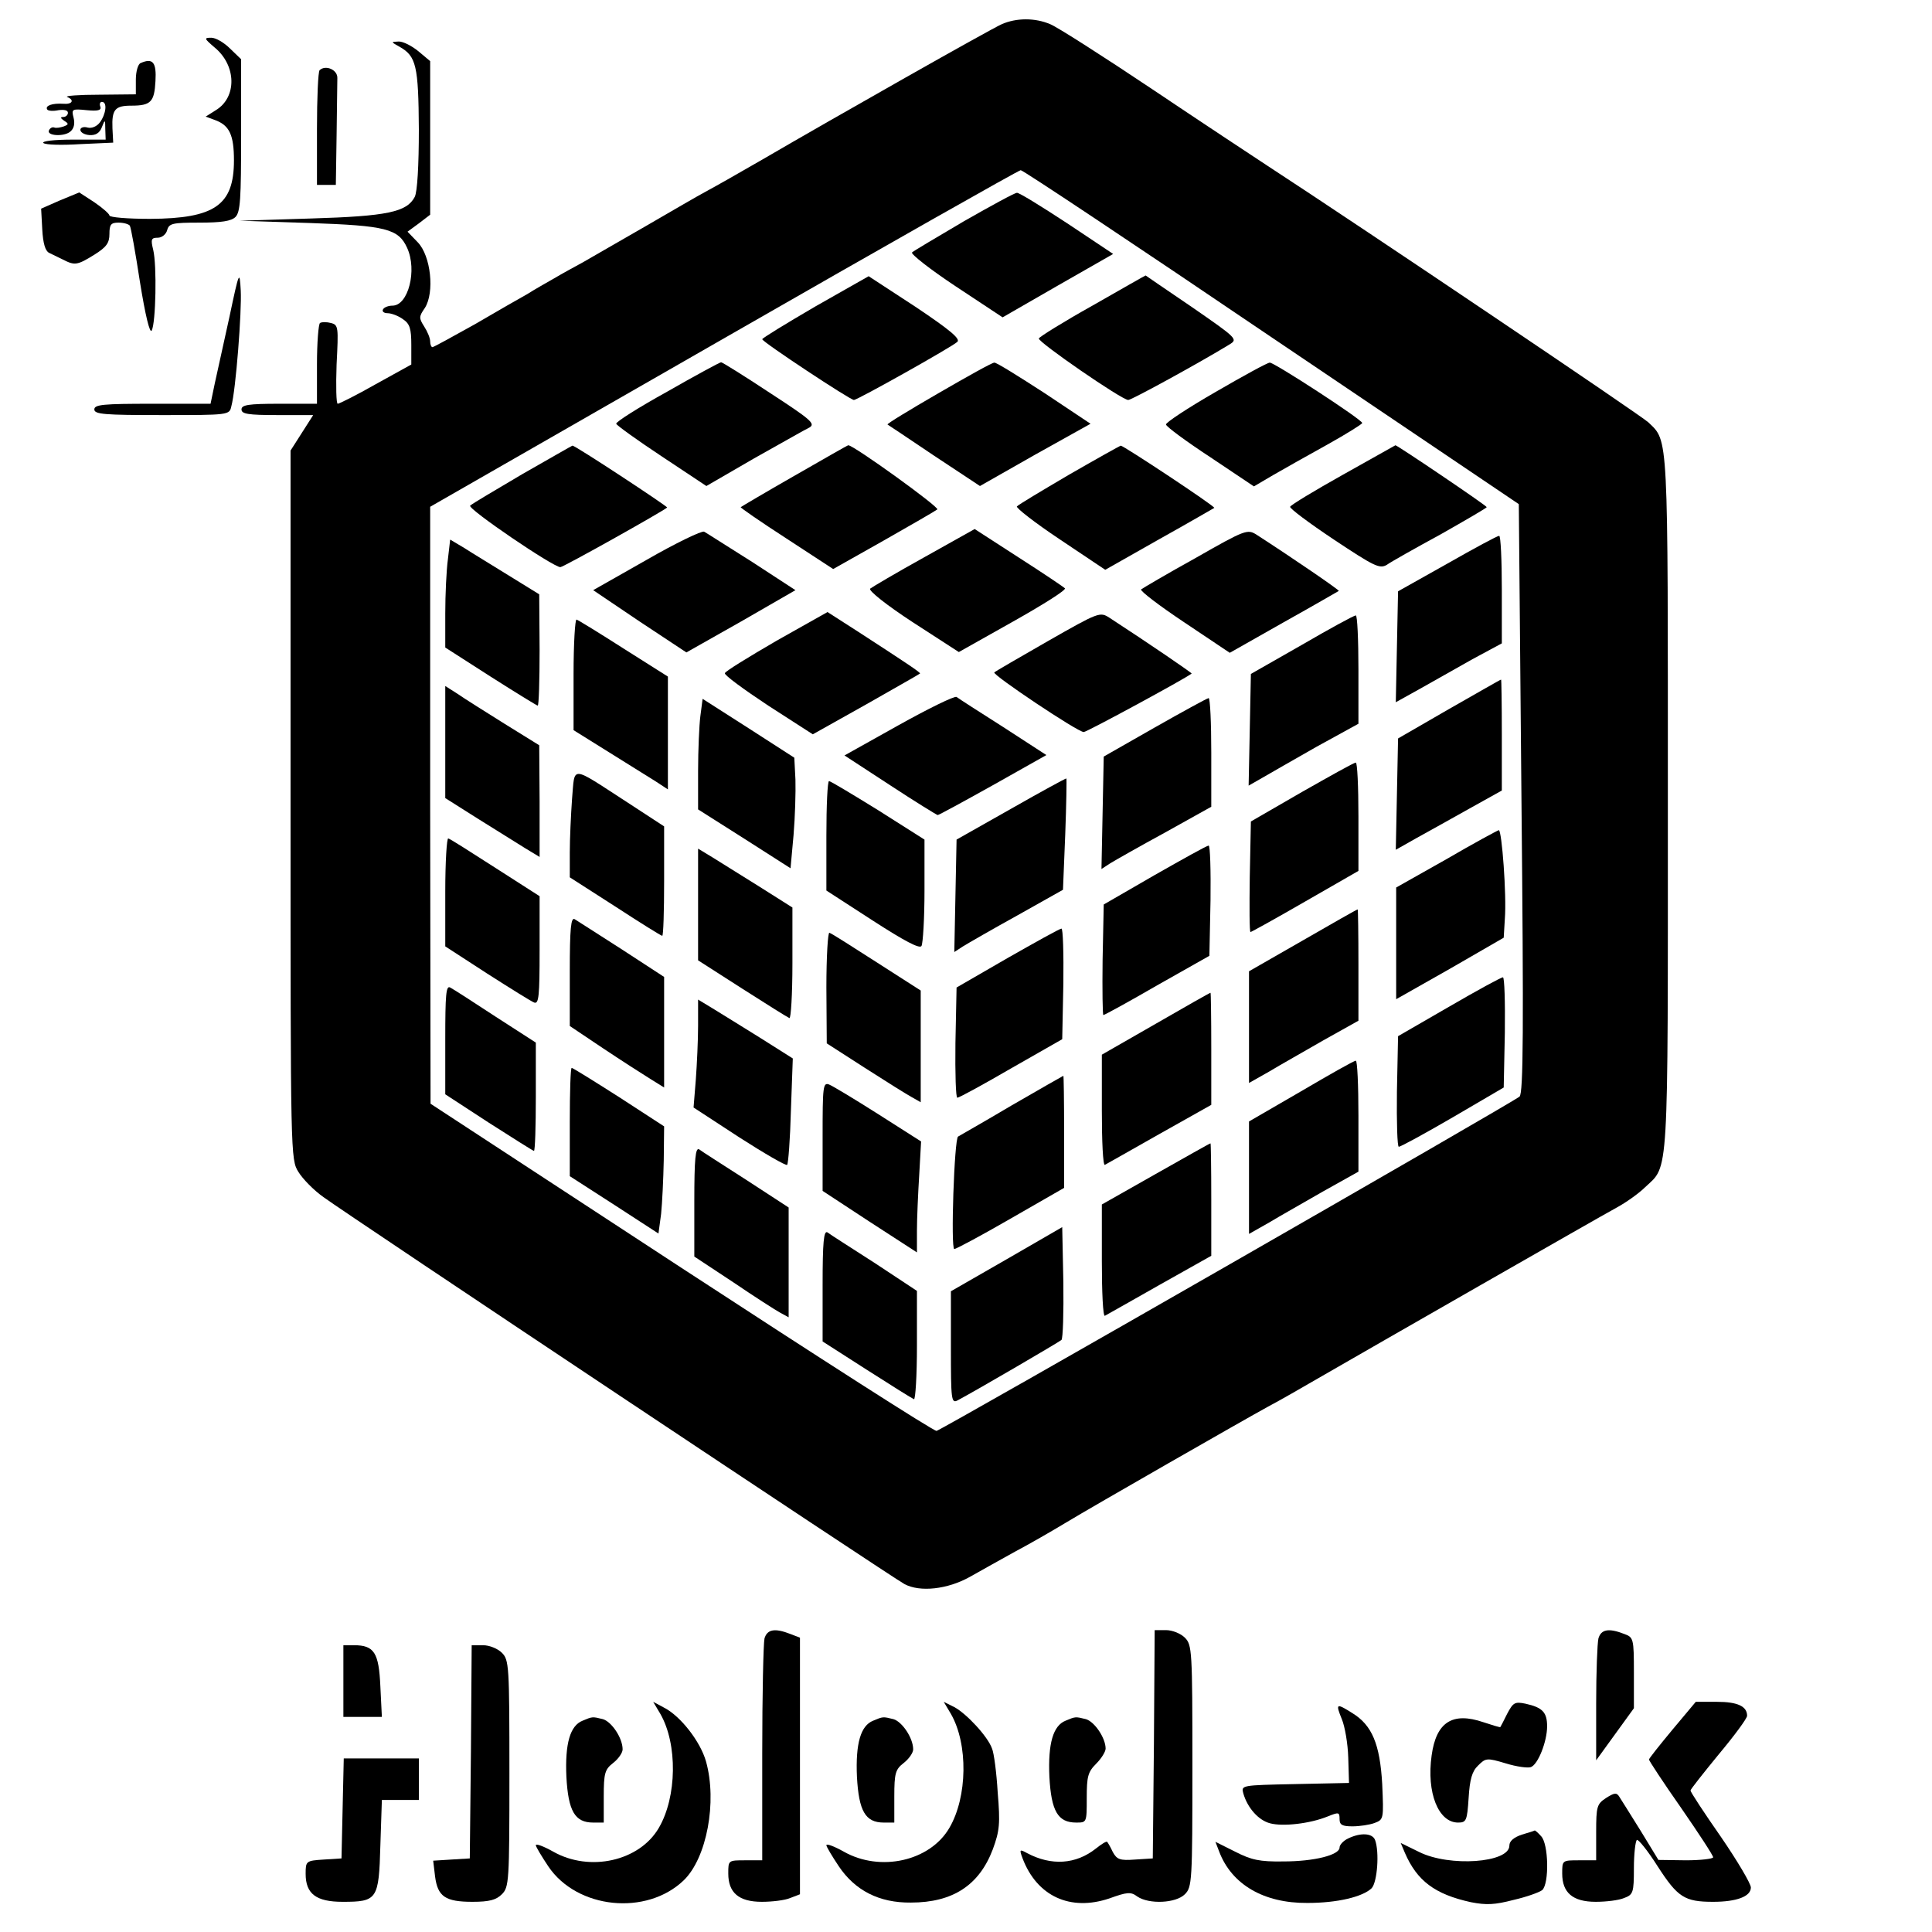 <?xml version="1.0" standalone="no"?>
<!DOCTYPE svg PUBLIC "-//W3C//DTD SVG 20010904//EN"
 "http://www.w3.org/TR/2001/REC-SVG-20010904/DTD/svg10.dtd">
<svg version="1.0" xmlns="http://www.w3.org/2000/svg"
 width="512pt" height="512pt" viewBox="0 0 512 512"
 preserveAspectRatio="xMidYMid meet">
<g transform="translate(0,512) scale(0.1,-0.1)"
fill="#000000" stroke="none">
<path d="M2655 5056 c-28 -12 -443 -247 -635 -359 -66 -38 -115 -66 -150 -85
-19 -10 -91 -52 -160 -92 -69 -40 -143 -82 -165 -95 -22 -12 -57 -31 -77 -43
-21 -12 -53 -30 -70 -41 -18 -10 -81 -46 -139 -80 -59 -33 -110 -61 -113 -61
-3 0 -6 7 -6 15 0 9 -7 26 -16 40 -14 22 -14 26 2 49 26 41 16 138 -19 174
l-27 28 30 22 30 23 0 203 0 204 -31 26 c-17 14 -40 26 -52 26 -22 -1 -21 -1
2 -14 44 -25 50 -50 51 -219 0 -95 -4 -166 -11 -179 -21 -40 -73 -51 -274 -57
l-190 -6 186 -6 c201 -7 235 -15 258 -66 27 -59 3 -153 -39 -153 -10 0 -22 -4
-25 -10 -3 -5 2 -10 12 -10 10 0 29 -7 41 -16 18 -12 22 -25 22 -68 l0 -52
-94 -52 c-51 -29 -97 -52 -101 -52 -4 0 -5 47 -3 104 5 99 5 105 -15 110 -11
3 -24 3 -29 0 -4 -3 -8 -52 -8 -110 l0 -104 -100 0 c-82 0 -100 -3 -100 -15 0
-12 17 -15 95 -15 l95 0 -30 -47 -30 -47 0 -939 c0 -930 0 -940 21 -973 11
-18 41 -49 67 -67 61 -45 1510 -1010 1539 -1025 41 -22 114 -14 173 19 30 17
84 47 120 67 36 19 97 54 135 77 71 43 471 272 535 307 34 18 79 44 150 85
109 63 732 420 773 442 26 14 61 39 77 55 63 59 60 10 60 1016 0 992 2 959
-52 1011 -19 18 -758 516 -1008 679 -38 25 -176 116 -307 204 -130 87 -252
165 -270 172 -40 17 -89 17 -128 0z m715 -830 l655 -442 7 -779 c6 -612 5
-782 -5 -791 -13 -13 -1529 -882 -1545 -886 -6 -2 -310 193 -676 432 l-665
435 -1 791 0 791 778 446 c427 245 782 446 787 446 6 0 305 -199 665 -443z"/>
<path d="M2555 4534 c-71 -42 -134 -79 -138 -83 -4 -4 48 -45 116 -90 l124
-82 146 84 147 84 -123 82 c-67 44 -127 81 -132 80 -6 0 -68 -34 -140 -75z"/>
<path d="M2161 4308 c-77 -45 -141 -84 -141 -87 0 -7 233 -161 243 -161 9 0
259 140 274 154 9 8 -20 32 -111 93 l-124 81 -141 -80z"/>
<path d="M2895 4310 c-77 -43 -141 -83 -142 -87 -3 -9 220 -163 237 -163 9 0
193 101 268 147 23 14 21 16 -99 99 -68 46 -123 84 -123 84 -1 0 -64 -36 -141
-80z"/>
<path d="M1768 4082 c-76 -42 -136 -80 -135 -85 1 -4 55 -43 120 -86 l119 -79
126 73 c70 39 136 77 147 82 17 10 4 21 -105 92 -68 45 -126 81 -129 81 -3 0
-68 -35 -143 -78z"/>
<path d="M2487 4078 c-76 -44 -137 -81 -135 -83 2 -1 57 -38 124 -83 l121 -80
146 83 147 82 -123 82 c-68 44 -127 81 -132 80 -6 0 -72 -37 -148 -81z"/>
<path d="M3221 4081 c-73 -42 -132 -81 -131 -86 1 -6 54 -45 118 -87 l115 -77
51 30 c28 16 93 53 144 81 50 28 92 54 92 57 0 9 -234 161 -245 160 -6 0 -70
-35 -144 -78z"/>
<path d="M1385 3864 c-71 -42 -134 -79 -139 -84 -8 -8 220 -163 239 -163 8 0
272 148 283 158 3 2 -246 166 -251 164 -1 0 -60 -34 -132 -75z"/>
<path d="M2105 3859 c-77 -44 -141 -82 -142 -83 -2 -1 53 -39 121 -83 l124
-81 133 75 c74 42 138 79 143 83 6 6 -223 171 -236 170 -2 0 -66 -37 -143 -81z"/>
<path d="M2833 3862 c-73 -43 -135 -80 -138 -84 -4 -3 47 -43 113 -87 l121
-81 143 81 c79 44 144 82 146 83 3 4 -242 166 -248 165 -3 -1 -64 -35 -137
-77z"/>
<path d="M3559 3862 c-75 -42 -138 -80 -140 -85 -2 -4 50 -43 116 -87 107 -71
121 -78 140 -67 11 8 75 44 143 81 67 38 122 70 122 72 0 4 -237 164 -242 164
-2 -1 -64 -36 -139 -78z"/>
<path d="M1713 3636 l-141 -80 123 -83 124 -82 145 82 144 83 -115 75 c-64 40
-121 77 -127 80 -6 3 -75 -30 -153 -75z"/>
<path d="M2449 3643 c-74 -41 -138 -79 -143 -83 -5 -5 44 -44 113 -89 l122
-79 144 81 c80 45 142 84 137 88 -4 4 -59 41 -123 82 l-116 75 -134 -75z"/>
<path d="M3168 3641 c-76 -42 -140 -80 -144 -83 -3 -4 48 -43 114 -87 l121
-81 143 81 c79 44 144 82 146 83 2 2 -119 85 -218 149 -24 15 -29 14 -162 -62z"/>
<path d="M3835 3626 l-130 -73 -3 -147 -3 -147 63 35 c35 20 98 55 140 79 l78
42 0 143 c0 78 -3 142 -7 142 -5 0 -66 -33 -138 -74z"/>
<path d="M1187 3638 c-4 -29 -7 -94 -7 -144 l0 -90 120 -77 c66 -42 123 -77
125 -77 3 0 5 66 5 148 l-1 147 -81 50 c-45 28 -98 60 -118 73 l-37 22 -6 -52z"/>
<path d="M2058 3422 c-74 -43 -136 -81 -137 -86 -2 -5 50 -43 115 -86 l118
-76 141 79 c77 44 141 80 143 82 3 2 -33 26 -164 111 l-81 52 -135 -76z"/>
<path d="M2777 3421 c-75 -43 -139 -80 -142 -83 -6 -6 221 -158 237 -158 8 0
270 142 286 155 2 1 -112 79 -218 148 -25 16 -28 15 -163 -62z"/>
<path d="M3450 3411 l-135 -77 -3 -148 -3 -148 35 20 c19 11 85 49 145 83
l111 61 0 144 c0 79 -3 144 -7 143 -5 0 -69 -35 -143 -78z"/>
<path d="M1520 3333 l0 -148 93 -58 c50 -31 107 -67 125 -78 l32 -21 0 149 0
150 -117 74 c-64 41 -121 76 -125 77 -4 2 -8 -63 -8 -145z"/>
<path d="M3840 3241 l-135 -78 -3 -148 -3 -147 53 30 c29 16 92 51 140 78 l88
49 0 148 c0 81 -1 147 -2 146 -2 0 -64 -36 -138 -78z"/>
<path d="M1180 3153 l0 -148 87 -55 c48 -30 104 -65 125 -78 l38 -23 0 148 -1
148 -92 57 c-51 32 -107 67 -124 79 l-33 21 0 -149z"/>
<path d="M2381 3198 l-143 -80 121 -79 c67 -44 124 -79 126 -79 3 0 69 36 146
79 l142 80 -114 74 c-63 40 -119 76 -124 80 -6 3 -75 -31 -154 -75z"/>
<path d="M1856 3222 c-3 -24 -6 -90 -6 -146 l0 -101 123 -78 122 -78 8 88 c4
48 6 114 5 147 l-3 58 -121 78 -122 78 -6 -46z"/>
<path d="M3060 3192 l-135 -77 -3 -149 -3 -149 23 15 c13 8 78 45 146 82 l122
68 0 144 c0 79 -3 144 -7 144 -5 -1 -69 -36 -143 -78z"/>
<path d="M3450 3021 l-135 -78 -3 -147 c-1 -80 -1 -146 2 -146 2 0 67 36 145
81 l141 81 0 144 c0 79 -3 144 -7 143 -5 0 -69 -36 -143 -78z"/>
<path d="M1516 3003 c-3 -42 -6 -106 -6 -142 l0 -66 120 -77 c66 -43 122 -78
125 -78 3 0 5 65 5 145 l0 145 -98 64 c-153 99 -138 98 -146 9z"/>
<path d="M2680 2977 l-145 -82 -3 -149 -3 -149 23 15 c13 8 77 45 144 82 l121
68 6 147 c3 80 4 147 3 148 -1 1 -67 -35 -146 -80z"/>
<path d="M2190 2905 l0 -145 122 -79 c85 -55 125 -76 130 -68 4 7 8 73 8 147
l0 135 -123 78 c-68 42 -126 77 -130 77 -4 0 -7 -65 -7 -145z"/>
<path d="M3833 2843 l-133 -75 0 -148 0 -148 143 81 142 82 3 50 c5 63 -8 235
-16 235 -4 -1 -67 -35 -139 -77z"/>
<path d="M1180 2757 l0 -145 111 -72 c61 -39 117 -74 125 -77 12 -4 14 19 14
138 l0 144 -117 75 c-64 41 -120 77 -125 78 -4 2 -8 -62 -8 -141z"/>
<path d="M3060 2801 l-135 -78 -3 -147 c-1 -80 0 -146 2 -146 3 0 67 35 143
79 l138 78 3 147 c1 80 -1 146 -5 145 -5 0 -69 -36 -143 -78z"/>
<path d="M1850 2723 l0 -148 117 -75 c64 -41 120 -76 125 -78 4 -2 8 63 8 145
l0 148 -87 55 c-48 30 -104 65 -125 78 l-38 23 0 -148z"/>
<path d="M3453 2628 l-143 -82 0 -148 0 -148 53 30 c28 17 94 54 144 83 l93
52 0 148 c0 81 -1 147 -2 147 -2 0 -67 -37 -145 -82z"/>
<path d="M1510 2546 l0 -145 88 -59 c48 -32 104 -68 125 -81 l37 -23 0 147 0
146 -112 73 c-62 40 -119 76 -125 80 -10 6 -13 -25 -13 -138z"/>
<path d="M2670 2581 l-135 -78 -3 -147 c-1 -80 1 -146 5 -145 5 0 69 35 143
78 l135 77 3 147 c1 81 -1 147 -5 146 -5 0 -69 -36 -143 -78z"/>
<path d="M2190 2503 l1 -148 101 -65 c56 -36 112 -71 125 -78 l23 -13 0 148 0
148 -117 75 c-64 41 -120 77 -125 78 -4 2 -8 -63 -8 -145z"/>
<path d="M3840 2452 l-135 -78 -3 -147 c-1 -81 1 -147 5 -146 5 0 69 35 143
78 l135 79 3 146 c1 80 -1 146 -5 146 -5 0 -69 -35 -143 -78z"/>
<path d="M1180 2365 l0 -145 115 -75 c64 -41 118 -75 120 -75 3 0 5 65 5 143
l0 144 -107 69 c-58 38 -112 73 -120 77 -11 6 -13 -19 -13 -138z"/>
<path d="M3063 2407 l-143 -82 0 -148 c0 -82 3 -146 8 -144 4 2 69 39 145 82
l137 77 0 149 c0 82 -1 149 -2 148 -2 0 -67 -37 -145 -82z"/>
<path d="M1850 2402 c0 -38 -3 -102 -6 -143 l-6 -74 121 -79 c67 -43 124 -76
127 -73 3 3 8 68 10 144 l5 138 -87 55 c-48 30 -105 65 -126 78 l-38 23 0 -69z"/>
<path d="M3448 2228 l-138 -80 0 -149 0 -149 53 30 c28 17 94 54 144 83 l93
52 0 148 c0 81 -3 147 -7 146 -5 0 -70 -37 -145 -81z"/>
<path d="M1510 2147 l0 -144 118 -76 117 -76 7 52 c3 29 6 93 7 142 l1 90
-120 78 c-66 42 -122 77 -125 77 -3 0 -5 -64 -5 -143z"/>
<path d="M2680 2190 c-74 -44 -138 -80 -141 -82 -10 -5 -20 -298 -10 -298 5 0
72 36 150 81 l141 81 0 149 c0 82 -1 149 -2 148 -2 -1 -64 -36 -138 -79z"/>
<path d="M2180 2108 l0 -144 125 -82 125 -81 0 58 c0 32 3 98 6 147 l5 89
-113 72 c-63 40 -121 75 -131 79 -16 6 -17 -6 -17 -138z"/>
<path d="M3063 2009 l-143 -81 0 -150 c0 -82 3 -147 8 -145 4 2 69 39 145 82
l137 77 0 149 c0 82 -1 149 -2 149 -2 0 -67 -37 -145 -81z"/>
<path d="M1840 1936 l0 -146 103 -68 c56 -38 112 -74 125 -81 l22 -12 0 146 0
145 -112 73 c-62 40 -119 76 -125 81 -10 6 -13 -25 -13 -138z"/>
<path d="M2668 1783 l-148 -85 0 -149 c0 -139 1 -149 18 -140 56 30 268 154
275 160 4 4 6 73 5 153 l-3 146 -147 -85z"/>
<path d="M2180 1713 l0 -148 117 -75 c64 -41 120 -76 125 -78 4 -2 8 62 8 142
l0 145 -112 74 c-62 40 -119 76 -125 81 -10 6 -13 -25 -13 -141z"/>
<path d="M569 4994 c58 -48 59 -132 3 -166 l-27 -17 27 -10 c36 -14 48 -39 48
-106 0 -119 -51 -154 -222 -155 -60 0 -108 4 -108 9 0 4 -18 20 -40 35 l-40
26 -51 -21 -50 -22 3 -55 c2 -37 8 -57 18 -62 8 -4 25 -12 37 -18 31 -16 38
-15 83 13 32 20 40 31 40 55 0 25 4 30 24 30 14 0 27 -4 30 -8 3 -4 15 -72 27
-150 14 -87 26 -137 31 -128 11 20 14 173 4 214 -7 28 -5 32 12 32 11 0 22 9
25 20 5 18 14 20 85 20 59 0 85 4 96 15 13 13 15 48 15 217 l0 201 -29 28
c-16 16 -38 29 -50 29 -20 0 -19 -2 9 -26z"/>
<path d="M373 4953 c-7 -2 -13 -22 -13 -44 l0 -39 -97 -1 c-54 0 -92 -3 -85
-6 20 -8 14 -20 -10 -18 -29 2 -49 -5 -43 -15 2 -4 16 -5 30 -2 15 2 25 0 25
-7 0 -6 -6 -11 -12 -11 -9 0 -8 -3 2 -10 13 -8 12 -10 -1 -15 -9 -3 -20 -5
-25 -3 -5 2 -11 -1 -14 -7 -8 -15 39 -18 56 -4 10 8 13 21 9 37 -6 23 -4 24
35 20 30 -3 39 0 36 9 -3 7 -1 13 4 13 15 0 11 -32 -5 -54 -8 -11 -22 -17 -33
-14 -10 3 -19 0 -19 -6 0 -7 11 -13 24 -14 16 -1 27 5 33 21 8 21 9 21 9 -5
l1 -28 -87 0 c-50 0 -83 -4 -78 -9 6 -5 49 -6 97 -3 l88 4 -2 38 c-2 50 7 60
50 60 52 0 61 10 64 65 3 50 -7 62 -39 48z"/>
<path d="M847 4934 c-4 -4 -7 -74 -7 -156 l0 -148 25 0 25 0 2 130 c1 72 2
140 2 153 1 22 -31 36 -47 21z"/>
<path d="M608 4280 c-15 -69 -33 -149 -39 -177 l-11 -53 -154 0 c-130 0 -154
-2 -154 -15 0 -13 27 -15 179 -15 177 0 179 0 184 23 12 43 28 253 25 307 -3
54 -4 53 -30 -70z"/>
<path d="M2026 778 c-3 -13 -6 -150 -6 -305 l0 -283 -45 0 c-45 0 -45 0 -45
-35 0 -51 28 -75 89 -75 27 0 61 4 75 10 l26 10 0 340 0 340 -26 10 c-41 16
-61 12 -68 -12z"/>
<path d="M3058 498 l-3 -303 -47 -3 c-40 -3 -48 0 -59 20 -6 13 -13 25 -15 27
-2 2 -15 -6 -30 -18 -53 -42 -118 -46 -182 -12 -20 11 -21 10 -12 -14 38 -100
126 -141 230 -106 47 17 57 18 74 5 31 -21 102 -18 126 6 19 19 20 33 20 340
0 307 -1 321 -20 340 -11 11 -33 20 -50 20 l-30 0 -2 -302z"/>
<path d="M4236 778 c-3 -13 -6 -90 -6 -173 l0 -150 50 69 50 69 0 94 c0 91 -1
94 -26 103 -41 16 -61 12 -68 -12z"/>
<path d="M910 665 l0 -95 51 0 51 0 -4 81 c-4 89 -16 109 -70 109 l-28 0 0
-95z"/>
<path d="M1248 478 l-3 -283 -49 -3 -48 -3 5 -42 c7 -53 27 -67 99 -67 45 0
63 5 78 20 19 19 20 33 20 320 0 287 -1 301 -20 320 -11 11 -33 20 -50 20
l-30 0 -2 -282z"/>
<path d="M1750 578 c46 -80 44 -220 -4 -302 -51 -88 -183 -118 -280 -63 -25
14 -46 22 -46 17 0 -4 15 -29 33 -56 76 -113 260 -132 359 -37 61 59 89 208
59 315 -15 53 -68 121 -112 143 l-28 15 19 -32z"/>
<path d="M2520 578 c46 -80 44 -220 -4 -302 -51 -88 -183 -118 -280 -63 -25
14 -46 22 -46 17 0 -4 15 -29 33 -56 43 -64 107 -97 191 -96 111 0 181 46 217
141 18 49 20 68 13 151 -3 52 -10 105 -15 116 -11 32 -68 93 -100 110 l-28 14
19 -32z"/>
<path d="M3994 578 c-9 -18 -17 -34 -18 -35 -1 -1 -21 5 -45 13 -82 28 -125 0
-137 -88 -14 -99 18 -178 70 -178 22 0 24 5 28 65 3 49 9 71 25 86 20 20 23
21 73 6 29 -9 59 -13 67 -10 19 7 43 68 43 108 0 37 -12 50 -57 60 -29 6 -33
3 -49 -27z"/>
<path d="M4432 536 c-34 -41 -62 -76 -62 -79 0 -3 38 -61 85 -128 47 -68 85
-126 85 -131 0 -4 -33 -8 -72 -8 l-73 1 -47 77 c-26 42 -52 83 -57 91 -7 11
-13 10 -35 -4 -24 -16 -26 -22 -26 -91 l0 -74 -45 0 c-45 0 -45 0 -45 -35 0
-51 28 -75 89 -75 27 0 61 4 75 10 24 9 26 14 26 79 0 38 4 72 8 75 4 2 29
-29 55 -70 53 -82 71 -94 147 -94 62 0 100 14 100 38 0 10 -36 71 -80 135 -44
63 -80 118 -80 122 0 3 34 46 75 96 41 49 75 95 75 102 0 25 -25 37 -80 37
l-56 0 -62 -74z"/>
<path d="M3556 564 c8 -19 16 -65 17 -102 l2 -67 -143 -3 c-143 -3 -143 -3
-137 -25 11 -38 40 -71 71 -79 34 -9 105 -1 152 18 30 12 32 12 32 -7 0 -15 7
-19 34 -19 19 0 46 4 59 9 24 9 24 11 20 103 -6 106 -27 156 -79 188 -43 27
-45 26 -28 -16z"/>
<path d="M1544 560 c-33 -13 -47 -60 -43 -149 5 -90 22 -121 71 -121 l28 0 0
69 c0 62 3 72 25 89 14 11 25 27 25 36 0 30 -29 73 -52 80 -28 7 -28 7 -54 -4z"/>
<path d="M2314 560 c-33 -13 -47 -60 -43 -149 5 -90 22 -121 71 -121 l28 0 0
69 c0 62 3 72 25 89 14 11 25 27 25 36 0 30 -29 73 -52 80 -28 7 -28 7 -54 -4z"/>
<path d="M2824 560 c-33 -13 -47 -60 -43 -149 5 -90 22 -121 71 -121 28 0 28
0 28 65 0 57 3 69 25 91 14 14 25 32 25 40 0 28 -29 71 -52 78 -28 7 -28 7
-54 -4z"/>
<path d="M908 328 l-3 -133 -47 -3 c-47 -3 -48 -4 -48 -38 0 -53 28 -74 98
-74 92 0 96 6 100 149 l4 121 49 0 49 0 0 55 0 55 -100 0 -99 0 -3 -132z"/>
<path d="M4033 258 c-21 -7 -33 -17 -33 -29 0 -46 -159 -57 -239 -17 l-49 24
11 -26 c32 -74 79 -110 175 -131 41 -8 63 -7 113 6 35 8 68 20 76 26 19 17 17
123 -3 143 -8 9 -16 16 -17 15 -1 -1 -17 -6 -34 -11z"/>
<path d="M3573 248 c-13 -6 -23 -17 -23 -24 0 -20 -67 -37 -149 -37 -63 -1
-85 4 -128 26 l-52 26 10 -26 c33 -87 118 -137 234 -136 79 0 146 16 170 39
15 16 21 96 9 128 -7 18 -38 20 -71 4z"/>
</g>
</svg>
